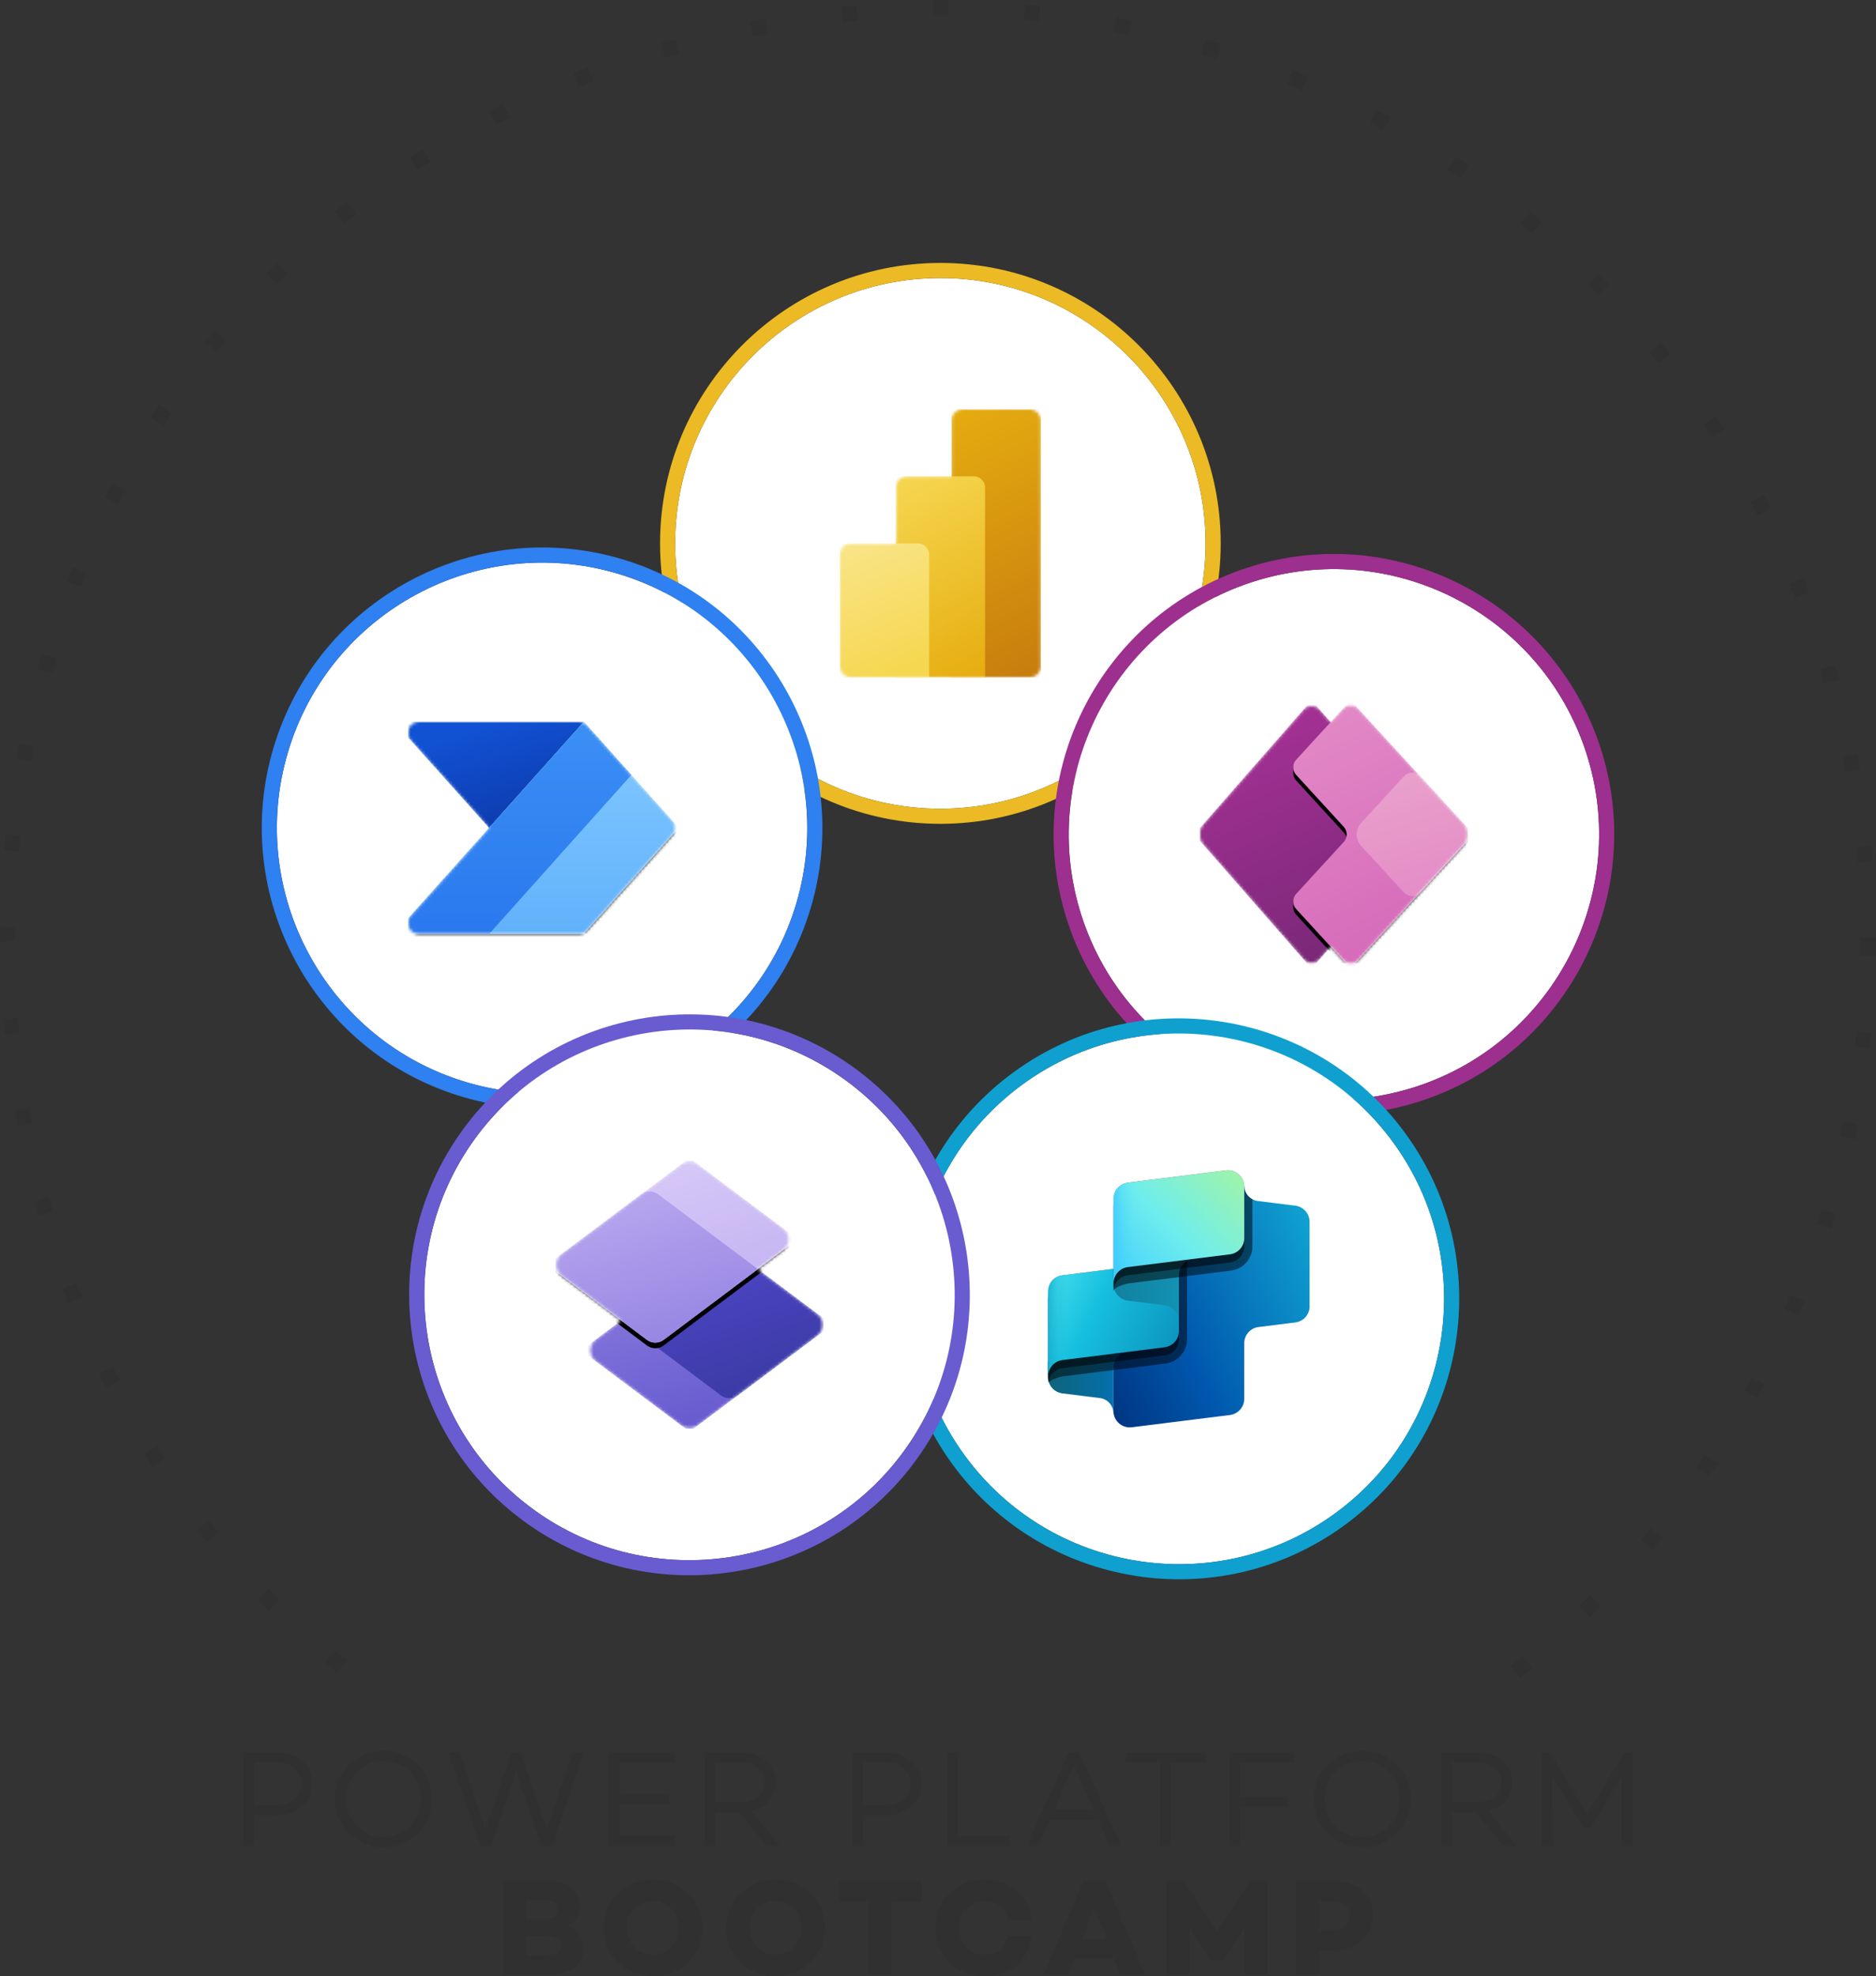 <?xml version="1.0" encoding="UTF-8"?>
<svg id="Layer_2" data-name="Layer 2" xmlns="http://www.w3.org/2000/svg" xmlns:xlink="http://www.w3.org/1999/xlink" viewBox="0 0 623.47 656.5">
  <rect x="0" y="0" width="623.47" height="656.5" fill="#333333" stroke="none"/>
  <defs>
    <style>
      .cls-1 {
        fill: url(#linear-gradient-2);
      }

      .cls-2 {
        fill: url(#linear-gradient-17);
        fill-opacity: .6;
      }

      .cls-3 {
        fill: #fff;
      }

      .cls-4 {
        fill: #685cd0;
      }

      .cls-5 {
        fill: #2f80f0;
      }

      .cls-6 {
        fill: #9d2f8f;
      }

      .cls-7 {
        fill: url(#linear-gradient-15);
      }

      .cls-8 {
        fill: url(#linear-gradient-18);
      }

      .cls-9 {
        fill: url(#linear-gradient-14);
      }

      .cls-10 {
        mask: url(#mask-2);
      }

      .cls-11 {
        fill: url(#linear-gradient-6);
      }

      .cls-12 {
        clip-path: url(#clippath-2);
      }

      .cls-13 {
        fill: #303030;
      }

      .cls-14 {
        mask: url(#mask-3);
      }

      .cls-15 {
        fill: url(#linear-gradient-11);
      }

      .cls-16 {
        fill: url(#linear-gradient-20);
        fill-opacity: .8;
      }

      .cls-17 {
        clip-path: url(#clippath-1);
      }

      .cls-18 {
        clip-path: url(#clippath-4);
      }

      .cls-19 {
        fill: url(#linear-gradient-10);
      }

      .cls-20 {
        fill: #0fa0d0;
      }

      .cls-21 {
        fill: url(#linear-gradient-16);
      }

      .cls-22 {
        fill: url(#linear-gradient-5);
      }

      .cls-23 {
        clip-path: url(#clippath);
      }

      .cls-24 {
        fill: none;
      }

      .cls-25 {
        clip-path: url(#clippath-3);
      }

      .cls-26 {
        fill: url(#linear-gradient-7);
      }

      .cls-27 {
        fill: url(#linear-gradient-9);
      }

      .cls-28 {
        mask: url(#mask-1);
      }

      .cls-29 {
        mask: url(#mask);
      }

      .cls-30 {
        fill: url(#linear-gradient-3);
      }

      .cls-31 {
        clip-path: url(#clippath-5);
      }

      .cls-32 {
        fill: url(#linear-gradient);
      }

      .cls-33 {
        fill: url(#linear-gradient-19);
      }

      .cls-34 {
        fill: url(#linear-gradient-4);
      }

      .cls-35 {
        fill: #ebba24;
      }

      .cls-36 {
        isolation: isolate;
        opacity: .5;
      }

      .cls-37 {
        fill: url(#linear-gradient-8);
      }

      .cls-38 {
        fill: url(#linear-gradient-12);
      }

      .cls-39 {
        fill: url(#linear-gradient-13);
      }
    </style>
    <mask id="mask" x="279.1" y="135.95" width="66.83" height="89.11" maskUnits="userSpaceOnUse">
      <g id="mask0">
        <path class="cls-3" d="m316.23,139.66c0-2.05,1.66-3.71,3.71-3.71h22.28c2.05,0,3.71,1.66,3.71,3.71v81.68c0,2.05-1.66,3.71-3.71,3.71h-59.41c-2.05,0-3.71-1.66-3.71-3.71v-37.13c0-2.05,1.66-3.71,3.71-3.71h14.85v-18.56c0-2.05,1.66-3.71,3.71-3.71h14.85v-18.56Z"/>
      </g>
    </mask>
    <linearGradient id="linear-gradient" x1="310.29" y1="522.09" x2="349.46" y2="439.06" gradientTransform="translate(0 658.5) scale(1 -1)" gradientUnits="userSpaceOnUse">
      <stop offset="0" stop-color="#e6ad10"/>
      <stop offset="1" stop-color="#c87e0e"/>
    </linearGradient>
    <linearGradient id="linear-gradient-2" x1="295.22" y1="499.01" x2="328.16" y2="435.13" gradientTransform="translate(0 658.5) scale(1 -1)" gradientUnits="userSpaceOnUse">
      <stop offset="0" stop-color="#f6d751"/>
      <stop offset="1" stop-color="#e6ad10"/>
    </linearGradient>
    <linearGradient id="linear-gradient-3" x1="283.2" y1="479.73" x2="301.4" y2="436.59" gradientTransform="translate(0 658.5) scale(1 -1)" gradientUnits="userSpaceOnUse">
      <stop offset="0" stop-color="#f9e589"/>
      <stop offset="1" stop-color="#f6d751"/>
    </linearGradient>
    <clipPath id="clippath">
      <rect class="cls-24" x="135.6" y="230.47" width="89.1" height="89.1"/>
    </clipPath>
    <clipPath id="clippath-1">
      <rect class="cls-24" x="135.6" y="230.47" width="89.1" height="89.1"/>
    </clipPath>
    <mask id="mask-1" x="130.96" y="239.75" width="94.67" height="72.39" maskUnits="userSpaceOnUse">
      <g id="mask0-2" data-name="mask0">
        <path class="cls-3" d="m192.42,239.75c1.06,0,2.06.45,2.77,1.24l28.23,31.56c1.26,1.41,1.26,3.54,0,4.95l-28.23,31.56c-.7.79-1.71,1.24-2.77,1.24h-53.15c-3.21,0-4.91-3.8-2.77-6.19l26.02-29.08-26.02-29.08c-2.14-2.39-.44-6.19,2.77-6.19h53.15Z"/>
      </g>
    </mask>
    <linearGradient id="linear-gradient-4" x1="175.51" y1="376.98" x2="162.52" y2="418.75" gradientTransform="translate(0 658.5) scale(1 -1)" gradientUnits="userSpaceOnUse">
      <stop offset="0" stop-color="#0d36a5"/>
      <stop offset="1" stop-color="#1152d4"/>
    </linearGradient>
    <linearGradient id="linear-gradient-5" x1="178.3" y1="418.75" x2="178.3" y2="348.21" gradientTransform="translate(0 658.5) scale(1 -1)" gradientUnits="userSpaceOnUse">
      <stop offset="0" stop-color="#84caff"/>
      <stop offset="1" stop-color="#61b1fb"/>
    </linearGradient>
    <linearGradient id="linear-gradient-6" x1="170.41" y1="418.75" x2="170.41" y2="348.21" gradientTransform="translate(0 658.5) scale(1 -1)" gradientUnits="userSpaceOnUse">
      <stop offset="0" stop-color="#3b90f5"/>
      <stop offset="1" stop-color="#2a78ee"/>
    </linearGradient>
    <clipPath id="clippath-2">
      <rect class="cls-24" x="398.77" y="232.63" width="89.1" height="89.1"/>
    </clipPath>
    <clipPath id="clippath-3">
      <rect class="cls-24" x="398.77" y="232.63" width="89.1" height="89.1"/>
    </clipPath>
    <clipPath id="clippath-4">
      <rect class="cls-24" x="398.77" y="232.63" width="89.1" height="89.1"/>
    </clipPath>
    <mask id="mask-2" x="396.91" y="232.63" width="92.81" height="90.96" maskUnits="userSpaceOnUse">
      <g id="mask0-3" data-name="mask0">
        <path class="cls-3" d="m400.12,273.51c-1.84,2.1-1.84,5.23,0,7.33l32.98,37.69c1.48,1.69,4.11,1.69,5.59,0l3.55-4.06,3.91,4.27c1.47,1.61,4,1.61,5.47,0l34.65-37.8c1.95-2.13,1.95-5.4,0-7.53l-34.65-37.8c-1.47-1.61-4-1.61-5.47,0l-3.91,4.27-3.55-4.06c-1.48-1.69-4.11-1.69-5.59,0l-32.98,37.69Z"/>
      </g>
    </mask>
    <linearGradient id="linear-gradient-7" x1="455.61" y1="333.07" x2="403.64" y2="460.23" gradientTransform="translate(0 658.5) scale(1 -1)" gradientUnits="userSpaceOnUse">
      <stop offset="0" stop-color="#742774"/>
      <stop offset="1" stop-color="#bb35a4"/>
    </linearGradient>
    <linearGradient id="linear-gradient-8" x1="432.05" y1="427.59" x2="474.74" y2="338.49" gradientTransform="translate(0 658.5) scale(1 -1)" gradientUnits="userSpaceOnUse">
      <stop offset="0" stop-color="#e48cc7"/>
      <stop offset="1" stop-color="#d467b9"/>
    </linearGradient>
    <linearGradient id="linear-gradient-9" x1="463.63" y1="401.34" x2="476.63" y2="361.43" gradientTransform="translate(0 658.5) scale(1 -1)" gradientUnits="userSpaceOnUse">
      <stop offset="0" stop-color="#e9a1cb"/>
      <stop offset="1" stop-color="#e48cc7"/>
    </linearGradient>
    <clipPath id="clippath-5">
      <rect class="cls-24" x="184.58" y="385.55" width="89.14" height="89.14"/>
    </clipPath>
    <mask id="mask-3" x="181.79" y="384.66" width="94.71" height="90.92" maskUnits="userSpaceOnUse">
      <g id="mask0-4" data-name="mask0">
        <path class="cls-3" d="m231.93,386.75c-1.65-1.24-3.92-1.24-5.57,0l-39.62,29.71c-2.48,1.86-2.48,5.57,0,7.43l19.67,14.75-8.31,6.23c-2.48,1.86-2.48,5.57,0,7.43l28.25,21.19c1.65,1.24,3.92,1.24,5.57,0l39.62-29.71c2.48-1.86,2.48-5.57,0-7.43l-19.67-14.75,8.31-6.23c2.48-1.86,2.48-5.57,0-7.43l-28.25-21.19Z"/>
      </g>
    </mask>
    <linearGradient id="linear-gradient-10" x1="217.63" y1="275.73" x2="241.48" y2="190.38" gradientTransform="translate(0 658.5) scale(1 -1)" gradientUnits="userSpaceOnUse">
      <stop offset="0" stop-color="#a391e8"/>
      <stop offset="1" stop-color="#685cd0"/>
    </linearGradient>
    <linearGradient id="linear-gradient-11" x1="252.78" y1="186.49" x2="236.53" y2="233.38" gradientTransform="translate(0 658.5) scale(1 -1)" gradientUnits="userSpaceOnUse">
      <stop offset="0" stop-color="#38389f"/>
      <stop offset="1" stop-color="#4b44c0"/>
    </linearGradient>
    <linearGradient id="linear-gradient-12" x1="209.98" y1="282.05" x2="233.07" y2="214.48" gradientTransform="translate(0 658.5) scale(1 -1)" gradientUnits="userSpaceOnUse">
      <stop offset="0" stop-color="#dbcef8"/>
      <stop offset="1" stop-color="#c0aff1"/>
    </linearGradient>
    <linearGradient id="linear-gradient-13" x1="206.02" y1="276.26" x2="230.88" y2="187.48" gradientTransform="translate(0 658.5) scale(1 -1)" gradientUnits="userSpaceOnUse">
      <stop offset="0" stop-color="#c0aff1"/>
      <stop offset="1" stop-color="#8675dd"/>
    </linearGradient>
    <linearGradient id="linear-gradient-14" x1="360.08" y1="205.85" x2="459.5" y2="252.55" gradientTransform="translate(0 658.5) scale(1 -1)" gradientUnits="userSpaceOnUse">
      <stop offset="0" stop-color="#003580"/>
      <stop offset=".3" stop-color="#0057ad"/>
      <stop offset="1" stop-color="#16bfdf"/>
    </linearGradient>
    <linearGradient id="linear-gradient-15" x1="348.32" y1="199.26" x2="377.3" y2="199.26" gradientTransform="translate(0 658.5) scale(1 -1)" gradientUnits="userSpaceOnUse">
      <stop offset="0" stop-color="#0e637a"/>
      <stop offset="1" stop-color="#0074bd"/>
    </linearGradient>
    <linearGradient id="linear-gradient-16" x1="399.39" y1="205.02" x2="349.64" y2="230.02" gradientTransform="translate(0 658.5) scale(1 -1)" gradientUnits="userSpaceOnUse">
      <stop offset="0" stop-color="#0986b3"/>
      <stop offset=".72" stop-color="#16bfdf"/>
      <stop offset="1" stop-color="#3dd9eb"/>
    </linearGradient>
    <linearGradient id="linear-gradient-17" x1="348.32" y1="219.76" x2="354.92" y2="219.76" gradientTransform="translate(0 658.5) scale(1 -1)" gradientUnits="userSpaceOnUse">
      <stop offset="0" stop-color="#0ba0c5"/>
      <stop offset=".5" stop-color="#0ba0c5" stop-opacity=".26"/>
      <stop offset="1" stop-color="#0ba0c5" stop-opacity="0"/>
    </linearGradient>
    <linearGradient id="linear-gradient-18" x1="362.81" y1="229.93" x2="391.79" y2="229.93" gradientTransform="translate(0 658.5) scale(1 -1)" gradientUnits="userSpaceOnUse">
      <stop offset="0" stop-color="#117b97"/>
      <stop offset="1" stop-color="#1392b4"/>
    </linearGradient>
    <linearGradient id="linear-gradient-19" x1="368.85" y1="230.37" x2="407.76" y2="270.02" gradientTransform="translate(0 658.5) scale(1 -1)" gradientUnits="userSpaceOnUse">
      <stop offset="0" stop-color="#3dcbff"/>
      <stop offset=".52" stop-color="#6eeded"/>
      <stop offset="1" stop-color="#9bf3af"/>
    </linearGradient>
    <linearGradient id="linear-gradient-20" x1="370.05" y1="250.67" x2="377.04" y2="250.67" gradientTransform="translate(0 658.5) scale(1 -1)" gradientUnits="userSpaceOnUse">
      <stop offset="0" stop-color="#3dcbff"/>
      <stop offset=".43" stop-color="#3dcbff" stop-opacity=".34"/>
      <stop offset="1" stop-color="#3dcbff" stop-opacity="0"/>
    </linearGradient>
  </defs>
  <g id="Layer_1-2" data-name="Layer 1">
    <g>
      <g>
        <path class="cls-13" d="m505.27,557.35l-3.15-3.95c1.31-1.05,2.62-2.1,3.91-3.17l3.21,3.92c-1.31,1.08-2.64,2.15-3.97,3.21Zm-393.18-1.88c-1.33-1.07-2.65-2.16-3.95-3.25l3.24-3.89c1.29,1.07,2.58,2.14,3.89,3.19l-3.17,3.94Zm416.21-18.35l-3.52-3.64c1.2-1.16,2.4-2.34,3.58-3.52l3.58,3.58c-1.21,1.21-2.42,2.4-3.64,3.58Zm-439.04-2.13c-1.21-1.21-2.4-2.42-3.58-3.64l3.63-3.53c1.17,1.2,2.35,2.4,3.53,3.59l-3.58,3.58Zm460-20.24l-3.86-3.28c1.09-1.28,2.16-2.57,3.22-3.86l3.92,3.21c-1.08,1.31-2.18,2.63-3.28,3.93Zm-480.54-2.55c-1.08-1.33-2.15-2.67-3.19-4.02l3.99-3.1c1.03,1.32,2.08,2.64,3.13,3.94l-3.94,3.18Zm499.22-21.77l-4.16-2.89c.96-1.38,1.9-2.76,2.84-4.16l4.2,2.82c-.95,1.42-1.91,2.83-2.88,4.23Zm-517.27-3.06c-.93-1.43-1.85-2.87-2.76-4.32l4.29-2.69c.89,1.42,1.79,2.84,2.71,4.24l-4.24,2.77Zm533.49-22.97l-4.42-2.46c.82-1.47,1.62-2.95,2.42-4.43l4.46,2.39c-.81,1.5-1.62,3.01-2.46,4.5Zm-548.89-3.57c-.79-1.52-1.55-3.05-2.3-4.58l4.54-2.23c.74,1.5,1.5,3,2.26,4.5l-4.5,2.31Zm562.48-23.94l-4.64-2.03c.67-1.54,1.32-3.08,1.97-4.64l4.68,1.94c-.65,1.58-1.32,3.16-2.01,4.73Zm-575.13-4c-.63-1.59-1.24-3.18-1.84-4.79l4.75-1.77c.58,1.57,1.19,3.13,1.8,4.69l-4.71,1.87Zm585.94-24.73l-4.81-1.55c.51-1.6,1.01-3.21,1.5-4.82l4.84,1.47c-.5,1.64-1.01,3.27-1.53,4.9Zm-595.82-4.31c-.47-1.64-.93-3.28-1.37-4.92l4.88-1.31c.44,1.62.89,3.23,1.35,4.84l-4.86,1.39Zm603.74-25.34l-4.95-1.07c.36-1.64.69-3.28,1.02-4.92l4.96.98c-.33,1.68-.67,3.35-1.03,5.01ZM5.7,374.01c-.32-1.67-.61-3.35-.9-5.02l4.99-.86c.28,1.65.58,3.3.88,4.95l-4.97.93Zm615.76-25.76l-5.03-.56c.19-1.67.37-3.34.52-5.01l5.04.48c-.17,1.7-.35,3.39-.53,5.09ZM1.44,343.65c-.16-1.7-.3-3.4-.44-5.1l5.05-.39c.12,1.67.27,3.34.43,5.01l-5.04.47Zm621.99-25.99l-5.06-.08c.02-1.67.04-3.35.04-5.03v-1.05h5.06v1.05c0,1.71-.01,3.41-.04,5.11ZM0,313.03v-.44c0-1.56,0-3.12.03-4.68l5.06.08c-.02,1.53-.03,3.06-.03,4.6l-5.06.44Zm617.31-26.64c-.15-1.68-.3-3.35-.46-5.02l5.03-.5c.17,1.69.33,3.38.47,5.08l-5.04.44Zm-610.9-3.53l-5.04-.45c.15-1.7.32-3.4.5-5.09l5.03.54c-.18,1.67-.34,3.33-.49,5Zm606.9-26.37c-.3-1.65-.62-3.3-.95-4.94l4.96-.99c.34,1.67.66,3.34.96,5.01l-4.98.92Zm-602.8-3.53l-4.98-.92c.31-1.67.63-3.35.96-5.02l4.96.99c-.33,1.65-.65,3.3-.95,4.95Zm595.87-25.82c-.46-1.61-.94-3.21-1.43-4.81l4.84-1.48c.5,1.63.98,3.27,1.45,4.9l-4.86,1.39Zm-589-3.57l-4.87-1.37c.46-1.64.94-3.28,1.44-4.91l4.84,1.46c-.48,1.61-.95,3.21-1.41,4.82Zm579.23-24.95c-.62-1.55-1.26-3.1-1.9-4.64l4.68-1.95c.65,1.56,1.29,3.13,1.92,4.71l-4.7,1.88Zm-569.61-3.64l-4.72-1.84c.62-1.59,1.25-3.17,1.9-4.75l4.68,1.93c-.64,1.55-1.26,3.1-1.87,4.66Zm557.06-23.76c-.77-1.49-1.55-2.96-2.34-4.43l4.46-2.4c.81,1.49,1.6,3,2.38,4.5l-4.5,2.33Zm-544.7-3.75l-4.51-2.3c.77-1.51,1.56-3.03,2.36-4.52l4.47,2.37c-.79,1.48-1.56,2.96-2.32,4.45Zm529.54-22.3c-.91-1.4-1.83-2.8-2.77-4.19l4.19-2.83c.95,1.41,1.89,2.83,2.82,4.26l-4.24,2.76Zm-514.51-3.83l-4.25-2.75c.92-1.42,1.85-2.84,2.8-4.26l4.21,2.82c-.93,1.39-1.85,2.79-2.76,4.19Zm496.86-20.62c-1.05-1.31-2.1-2.61-3.17-3.9l3.9-3.23c1.09,1.31,2.16,2.63,3.23,3.96l-3.95,3.16Zm-479.24-3.81l-3.94-3.17c1.07-1.32,2.15-2.64,3.24-3.96l3.89,3.24c-1.07,1.29-2.14,2.59-3.18,3.89Zm459.29-18.81c-1.18-1.21-2.35-2.4-3.54-3.58l3.57-3.59c1.21,1.2,2.4,2.41,3.59,3.63l-3.62,3.54Zm-439.2-3.66l-3.59-3.57c1.2-1.21,2.41-2.4,3.63-3.59l3.54,3.62c-1.21,1.18-2.4,2.35-3.58,3.54Zm417.14-16.91c-1.29-1.08-2.58-2.16-3.88-3.22l3.2-3.92c1.32,1.08,2.63,2.17,3.93,3.26l-3.25,3.88Zm-394.78-3.3l-3.19-3.94c1.32-1.07,2.65-2.13,4-3.19l3.12,3.98c-1.32,1.04-2.63,2.08-3.93,3.14Zm370.8-15.02c-1.38-.95-2.77-1.89-4.17-2.83l2.81-4.21c1.42.94,2.83,1.9,4.23,2.87l-2.87,4.17Zm-346.44-2.72l-2.76-4.24c1.42-.93,2.86-1.84,4.32-2.75l2.68,4.29c-1.42.89-2.83,1.79-4.24,2.7Zm320.79-13.17c-1.47-.82-2.95-1.61-4.43-2.4l2.37-4.47c1.51.8,3.01,1.62,4.51,2.44l-2.45,4.43Zm-294.71-1.94l-2.31-4.5c1.51-.78,3.04-1.55,4.57-2.3l2.22,4.55c-1.51.74-3,1.49-4.48,2.25Zm267.6-11.36c-1.54-.67-3.09-1.32-4.65-1.96l1.94-4.68c1.58.65,3.15,1.31,4.72,1.99l-2.01,4.65Zm-240.13-1.07l-1.86-4.71c1.58-.62,3.17-1.24,4.77-1.84l1.79,4.74c-1.58.59-3.14,1.2-4.7,1.81Zm211.85-9.5c-1.61-.51-3.22-1-4.83-1.49l1.46-4.84c1.64.49,3.27.99,4.9,1.51l-1.53,4.82Zm-183.3-.23l-1.41-4.86c1.63-.47,3.27-.93,4.91-1.39l1.34,4.88c-1.63.44-3.24.9-4.84,1.37Zm29.32-7.13l-.98-4.96c1.66-.33,3.33-.65,5-.96l.93,4.97c-1.66.31-3.31.63-4.95.95Zm124.79-.34c-1.64-.35-3.28-.68-4.93-1.01l.98-4.96c1.67.33,3.34.67,5,1.02l-1.05,4.95Zm-94.95-4.32l-.58-5.03c1.68-.19,3.38-.38,5.08-.55l.51,5.03c-1.68.17-3.35.36-5.01.55Zm65.18-.48c-1.67-.19-3.33-.36-5-.51l.47-5.04c1.7.16,3.4.34,5.09.52l-.56,5.03Zm-35.05-1.86l-.19-5.06.77-.03c1.58,0,3,0,4.43.02l-.07,5.06c-1.41-.02-2.81-.03-4.22-.03l-.72.03Z"/>
        <g>
          <g>
            <path class="cls-13" d="m103.73,592.39c0,6.43-4.98,10.68-12.42,10.68h-6.89v10.04h-3.6v-31.03h10.95c7.16,0,11.96,4.11,11.96,10.31Zm-3.56,0c0-4.2-3.42-7.02-8.54-7.02h-7.21v14.37h7.21c5.11,0,8.54-2.92,8.54-7.35Z"/>
            <path class="cls-13" d="m143.56,597.59c0,8.95-7.21,16.06-16.15,16.06s-16.15-7.12-16.15-16.06,7.21-16.06,16.15-16.06,16.15,7.12,16.15,16.06Zm-3.65,0c0-7.02-5.48-12.68-12.5-12.68s-12.5,5.66-12.5,12.68,5.48,12.68,12.5,12.68,12.5-5.66,12.5-12.68Z"/>
            <path class="cls-13" d="m194.07,582.08l-10.58,31.26h-3.51l-8.44-24.82-8.44,24.82h-3.51l-10.58-31.26h3.78l8.53,25.74,8.67-25.74h3.11l8.62,25.69,8.58-25.69h3.78Z"/>
            <path class="cls-13" d="m206.03,585.41v10.63h16.29v3.34h-16.29v10.4h18.12v3.33h-21.72v-31.03h21.72v3.34h-18.12Z"/>
            <path class="cls-13" d="m245.64,602.02h-7.9v11.09h-3.6v-31.03h11.73c6.98,0,11.87,3.83,11.87,9.95,0,4.93-3.15,8.4-7.99,9.53l9.4,11.55h-4.47l-9.03-11.09Zm-7.9-3.33h8.03c4.84,0,8.4-2.51,8.4-6.66s-3.56-6.61-8.4-6.61h-8.03v13.28Z"/>
            <path class="cls-13" d="m306.15,592.39c0,6.43-4.98,10.68-12.42,10.68h-6.89v10.04h-3.6v-31.03h10.95c7.16,0,11.96,4.11,11.96,10.31Zm-3.56,0c0-4.2-3.42-7.02-8.54-7.02h-7.21v14.37h7.21c5.11,0,8.54-2.92,8.54-7.35Z"/>
            <path class="cls-13" d="m335.49,609.78v3.33h-20.72v-31.03h3.6v27.7h17.11Z"/>
            <path class="cls-13" d="m364.92,604.44h-16.01l-3.83,8.67h-3.88l14.01-31.03h3.42l14.01,31.03h-3.88l-3.83-8.67Zm-1.46-3.24l-6.57-14.88-6.57,14.88h13.14Z"/>
            <path class="cls-13" d="m400.6,585.41h-11.46v27.69h-3.6v-27.69h-11.41v-3.34h26.47v3.34Z"/>
            <path class="cls-13" d="m412.24,585.41v11.41h15.79v3.33h-15.79v12.96h-3.6v-31.03h21.31v3.34h-17.71Z"/>
            <path class="cls-13" d="m468.87,597.59c0,8.95-7.21,16.06-16.15,16.06s-16.15-7.12-16.15-16.06,7.21-16.06,16.15-16.06,16.15,7.12,16.15,16.06Zm-3.65,0c0-7.02-5.48-12.68-12.5-12.68s-12.5,5.66-12.5,12.68,5.48,12.68,12.5,12.68,12.5-5.66,12.5-12.68Z"/>
            <path class="cls-13" d="m490.5,602.02h-7.9v11.09h-3.6v-31.03h11.73c6.98,0,11.87,3.83,11.87,9.95,0,4.93-3.15,8.4-7.99,9.53l9.4,11.55h-4.47l-9.03-11.09Zm-7.9-3.33h8.03c4.84,0,8.4-2.51,8.4-6.66s-3.56-6.61-8.4-6.61h-8.03v13.28Z"/>
            <path class="cls-13" d="m542.65,613.11h-3.6v-23.13l-10.36,17.2h-2.37l-10.45-17.3.09,23.23h-3.6v-31.03h2.74l12.41,20.72,12.41-20.72h2.74v31.03Z"/>
          </g>
          <g>
            <path class="cls-13" d="m193.99,647.28c0,5.16-4.15,8.63-11.13,8.63h-15.61v-31.03h14.7c6.75,0,10.68,3.19,10.68,8.26,0,2.88-1.6,5.84-4.29,6.8,3.79.82,5.66,4.01,5.66,7.34Zm-19.03-16.1v6.48h5.8c2.92,0,4.52-1.46,4.52-3.47s-1.55-3.01-4.52-3.01h-5.8Zm11.5,15.1c0-1.92-1.6-3.01-4.47-3.01h-7.03v6.25h6.89c3.19,0,4.61-1.41,4.61-3.24Z"/>
            <path class="cls-13" d="m233.41,640.39c0,9.04-7.07,16.11-16.42,16.11s-16.43-7.07-16.43-16.11,7.07-16.1,16.43-16.1,16.42,7.07,16.42,16.1Zm-7.8,0c0-4.88-3.6-8.9-8.62-8.9s-8.63,4.01-8.63,8.9,3.6,8.9,8.63,8.9,8.62-4.02,8.62-8.9Z"/>
            <path class="cls-13" d="m274.16,640.39c0,9.04-7.07,16.11-16.42,16.11s-16.43-7.07-16.43-16.11,7.07-16.1,16.43-16.1,16.42,7.07,16.42,16.1Zm-7.8,0c0-4.88-3.6-8.9-8.62-8.9s-8.63,4.01-8.63,8.9,3.6,8.9,8.63,8.9,8.62-4.02,8.62-8.9Z"/>
            <path class="cls-13" d="m306.28,631.77h-9.9v24.14h-7.66v-24.14h-9.9v-6.89h27.47v6.89Z"/>
            <path class="cls-13" d="m334.99,643.04h7.94c-1,8.03-7.12,13.46-15.56,13.46-9.35,0-16.43-6.75-16.43-16.11s7.07-16.1,16.43-16.1c8.44,0,14.56,5.43,15.56,13.46h-7.94c-.82-3.88-3.56-6.25-7.66-6.25-5.07,0-8.58,3.74-8.58,8.9s3.51,8.9,8.58,8.9c4.1,0,6.84-2.38,7.66-6.26Z"/>
            <path class="cls-13" d="m370.26,650.57h-13.14l-2.05,5.34h-8.21l13.18-31.03h7.39l13.14,31.03h-8.22l-2.1-5.34Zm-2.51-6.43l-4.06-10.45-4.06,10.45h8.12Z"/>
            <path class="cls-13" d="m421.23,655.91h-7.71v-15.56l-6.89,10.63v.04h-4.29v-.04l-6.93-10.72.04,15.65h-7.71v-31.03h5.75l11,16.56,11-16.56h5.75v31.03Z"/>
            <path class="cls-13" d="m456.23,636.24c0,7.26-5.29,11.78-13.73,11.78h-4.2v7.89h-7.71v-31.03h12.5c8.12,0,13.14,4.38,13.14,11.36Zm-7.66,0c0-2.78-2.24-4.61-5.61-4.61h-4.66v9.63h4.66c3.37,0,5.61-1.96,5.61-5.02Z"/>
          </g>
        </g>
      </g>
      <g>
        <g>
          <g>
            <path class="cls-3" d="m400.66,180.5c0,48.62-39.52,88.14-88.14,88.14s-88.14-39.52-88.14-88.14,39.52-88.14,88.14-88.14,88.14,39.52,88.14,88.14Z"/>
            <path class="cls-35" d="m312.52,87.34c-51.38,0-93.16,41.78-93.16,93.16s41.78,93.16,93.16,93.16,93.17-41.78,93.17-93.16-41.78-93.16-93.17-93.16Zm0,181.3c-48.62,0-88.14-39.52-88.14-88.14s39.52-88.14,88.14-88.14,88.14,39.52,88.14,88.14-39.52,88.14-88.14,88.14Z"/>
          </g>
          <g class="cls-29">
            <g>
              <path class="cls-32" d="m345.94,135.95v89.11h-29.7v-89.11h29.7Z"/>
              <path class="cls-1" d="m327.37,161.94v63.12h-29.7v-66.83h25.99c2.05,0,3.71,1.66,3.71,3.71Z"/>
              <path class="cls-30" d="m279.1,180.5v44.56h29.7v-40.84c0-2.05-1.66-3.71-3.71-3.71h-25.99Z"/>
            </g>
          </g>
        </g>
        <g>
          <g>
            <path class="cls-3" d="m207.39,191.21c46.23,15.02,71.6,64.81,56.58,111.05-15.02,46.23-64.81,71.6-111.05,56.58-46.23-15.02-71.6-64.81-56.58-111.05,15.02-46.23,64.81-71.6,111.05-56.58Z"/>
            <path class="cls-5" d="m91.56,246.24c-15.88,48.86,10.95,101.5,59.81,117.38,48.86,15.88,101.5-10.95,117.38-59.81,15.88-48.86-10.94-101.51-59.81-117.38-48.86-15.88-101.5,10.95-117.38,59.81Zm172.41,56.02c-15.02,46.23-64.81,71.6-111.05,56.58-46.23-15.02-71.6-64.81-56.58-111.05,15.02-46.23,64.81-71.6,111.05-56.58,46.23,15.02,71.6,64.81,56.58,111.05Z"/>
          </g>
          <g class="cls-23">
            <g class="cls-17">
              <g class="cls-28">
                <g>
                  <path class="cls-34" d="m194.08,239.75l-31.56,35.27-31.56-35.27h63.11Z"/>
                  <path d="m194.08,240.12l-63.11,70.54h63.11l31.56-35.27-31.56-35.27Z"/>
                  <path d="m194.08,241.61l-63.11,70.54h63.11l31.56-35.27-31.56-35.27Z"/>
                  <path class="cls-22" d="m130.96,310.29l63.11-70.54,31.56,35.27-31.56,35.27h-63.11Z"/>
                  <path class="cls-11" d="m130.96,310.29l63.11-70.54,15.78,17.63-47.33,52.9h-31.56Z"/>
                </g>
              </g>
            </g>
          </g>
        </g>
        <g>
          <g>
            <path class="cls-3" d="m470.55,360.99c-46.23,15.02-96.02-10.35-111.05-56.58-15.02-46.23,10.35-96.02,56.58-111.05,46.23-15.02,96.02,10.35,111.05,56.58,15.02,46.23-10.35,96.03-56.58,111.05Z"/>
            <path class="cls-6" d="m531.91,248.39c-15.88-48.86-68.52-75.68-117.38-59.81-48.86,15.88-75.69,68.52-59.81,117.38,15.88,48.86,68.52,75.69,117.38,59.81,48.86-15.88,75.68-68.52,59.81-117.38Zm-172.41,56.02c-15.02-46.23,10.35-96.02,56.58-111.05,46.23-15.02,96.02,10.35,111.05,56.58,15.02,46.23-10.35,96.03-56.58,111.05-46.23,15.02-96.02-10.35-111.05-56.58Z"/>
          </g>
          <g class="cls-12">
            <g class="cls-25">
              <g class="cls-18">
                <g class="cls-10">
                  <g>
                    <path class="cls-26" d="m435.89,321.73l-38.98-44.55,38.98-44.55,38.98,44.55-38.98,44.55Z"/>
                    <path d="m448.88,234.49l40.84,44.55-40.84,44.55-18.12-19.77c-1.3-1.42-1.3-3.6,0-5.02l15.82-17.26c1.3-1.42,1.3-3.6,0-5.02l-15.82-17.26c-1.3-1.42-1.3-3.6,0-5.02l18.12-19.77Z"/>
                    <path d="m448.88,232.98l40.84,44.55-40.84,44.55-18.12-19.77c-1.3-1.42-1.3-3.6,0-5.02l15.82-17.26c1.3-1.42,1.3-3.6,0-5.02l-15.82-17.26c-1.3-1.42-1.3-3.6,0-5.02l18.12-19.77Z"/>
                    <path class="cls-37" d="m448.88,232.63l40.84,44.55-40.84,44.55-18.12-19.77c-1.3-1.42-1.3-3.6,0-5.02l15.82-17.26c1.3-1.42,1.3-3.6,0-5.02l-15.82-17.26c-1.3-1.42-1.3-3.6,0-5.02l18.12-19.77Z"/>
                    <path class="cls-27" d="m466.57,257.89c1.47-1.61,4-1.61,5.47,0l17.68,19.29-17.68,19.29c-1.47,1.61-4,1.61-5.47,0l-14.23-15.53c-1.95-2.13-1.95-5.4,0-7.53l14.23-15.53Z"/>
                  </g>
                </g>
              </g>
            </g>
          </g>
        </g>
        <g>
          <path class="cls-3" d="m320.46,483.27c-28.59-39.34-19.84-94.56,19.51-123.15,39.34-28.59,94.56-19.84,123.15,19.51,28.59,39.34,19.84,94.56-19.5,123.15-39.34,28.59-94.56,19.84-123.15-19.5Z"/>
          <path class="cls-20" d="m446.57,506.84c41.58-30.21,50.83-88.59,20.62-130.17-30.21-41.58-88.59-50.83-130.17-20.62-41.58,30.21-50.83,88.59-20.62,130.17,30.21,41.58,88.59,50.83,130.17,20.62Zm-106.6-146.72c39.34-28.59,94.56-19.84,123.15,19.51,28.59,39.34,19.84,94.56-19.5,123.15-39.34,28.59-94.56,19.84-123.15-19.5-28.59-39.34-19.84-94.56,19.51-123.15Z"/>
        </g>
        <g>
          <g>
            <path class="cls-3" d="m157.82,378.3c28.59-39.34,83.8-48.09,123.15-19.5,39.34,28.59,48.09,83.8,19.5,123.15-28.59,39.34-83.8,48.09-123.14,19.5-39.34-28.59-48.09-83.8-19.51-123.15Z"/>
            <path class="cls-4" d="m174.37,505.51c41.58,30.21,99.96,20.96,130.17-20.62,30.21-41.58,20.97-99.96-20.62-130.17-41.58-30.21-99.96-20.97-130.17,20.62-30.21,41.58-20.97,99.96,20.62,130.17Zm106.6-146.72c39.34,28.59,48.09,83.8,19.5,123.15-28.59,39.34-83.8,48.09-123.14,19.5-39.34-28.59-48.09-83.8-19.51-123.15,28.59-39.34,83.8-48.09,123.15-19.5Z"/>
          </g>
          <g class="cls-31">
            <g class="cls-14">
              <g>
                <path class="cls-19" d="m193.16,448.58l47.35-35.51,35.99,26.99-47.35,35.51-35.99-26.99Z"/>
                <path class="cls-15" d="m206.42,438.64l34.09-25.57,35.99,26.99-31.31,23.48c-1.65,1.24-3.92,1.24-5.57,0l-33.2-24.9Z"/>
                <path d="m181.79,420.54l47.35-35.51,35.99,26.99-44.57,33.43c-1.65,1.24-3.92,1.24-5.57,0l-33.2-24.9Z"/>
                <path d="m181.79,422.03l47.35-35.51,35.99,26.99-44.57,33.43c-1.65,1.24-3.92,1.24-5.57,0l-33.2-24.9Z"/>
                <path class="cls-38" d="m181.79,420.17l47.35-35.51,35.99,26.99-44.57,33.43c-1.65,1.24-3.92,1.24-5.57,0l-33.2-24.9Z"/>
                <path class="cls-39" d="m181.79,420.17l31.31-23.48c1.65-1.24,3.92-1.24,5.57,0l33.2,24.9-31.31,23.48c-1.65,1.24-3.92,1.24-5.57,0l-33.2-24.9Z"/>
              </g>
            </g>
          </g>
        </g>
        <g>
          <path class="cls-9" d="m435.25,433.9c0,2.74-2.04,5.05-4.76,5.39l-12.61,1.58c-2.52.5-4.37,2.72-4.37,5.33v18.45c0,2.74-2.04,5.05-4.76,5.39l-32.6,4.07c-3.24.41-6.11-2.12-6.11-5.39v-29.12l21.73-3.1v-35.84c0-2.83,2.17-5.18,4.98-5.41l16.75-1.4c0,2.59,1.93,4.77,4.49,5.09l12.48,1.56c2.72.34,4.76,2.65,4.76,5.39v28.02Z"/>
          <path class="cls-7" d="m370.05,469.51v-15.13c0-2.74,2.04-5.05,4.75-5.39l-26.49,3.31v5.16c0,2.74,2.04,5.05,4.76,5.39l12.48,1.56c2.57.32,4.49,2.5,4.49,5.09Z"/>
          <path class="cls-36" d="m353.08,426.33c-2.72.34-4.76,2.65-4.76,5.39v29.7s0-1.54,0-1.54c0-2.74,2.04-5.05,4.76-5.39l33.95-4.24c2.72-.34,4.76-2.65,4.76-5.39v-23.36l-38.71,4.84Z"/>
          <path class="cls-36" d="m348.94,426.48c.8-1.53,2.32-2.64,4.14-2.87l16.97-2.12v-.02l24.45-3.06v26.44c0,4.11-3.06,7.58-7.14,8.09l-33.95,4.24c-1.13.14-3.91.96-4.81,2.02-.19-.55-.29-1.13-.29-1.74v-25.84c0-1.95.09-3.75.62-5.15Z"/>
          <path class="cls-21" d="m353.08,423.62c-2.72.34-4.76,2.65-4.76,5.39v29.7s0-1.54,0-1.54c0-2.74,2.04-5.05,4.76-5.39l33.95-4.24c2.72-.34,4.76-2.65,4.76-5.39v-23.36l-38.71,4.84Z"/>
          <path class="cls-2" d="m353.08,423.62c-2.72.34-4.76,2.65-4.76,5.39v29.7s0-1.54,0-1.54c0-2.74,2.04-5.05,4.76-5.39l33.95-4.24c2.72-.34,4.76-2.65,4.76-5.39v-23.36l-38.71,4.84Z"/>
          <path class="cls-8" d="m391.79,438.97v-15.39c0-2.74,2.04-5.05,4.75-5.39l-26.49,3.31v5.16c0,2.74,2.04,5.05,4.76,5.39l12.21,1.53c2.72.34,4.76,2.65,4.76,5.39Z"/>
          <path class="cls-36" d="m374.81,395.57c-2.72.34-4.76,2.65-4.76,5.39v28.68-.64c0-2.74,2.04-5.05,4.76-5.39l33.95-4.24c2.72-.34,4.76-2.65,4.76-5.39v-17.09c0-3.27-2.86-5.8-6.11-5.39l-32.6,4.07Z"/>
          <path class="cls-36" d="m370.05,429c0-1.37,3.74-2.52,5.1-2.69l33.95-4.24c4.08-.51,7.14-3.98,7.14-8.09v-15.61c-1.63-.87-2.72-2.58-2.72-4.53h0c-.17-2.88-2.58-5.12-5.43-5.11-.22,0-.44.01-.67.04l-32.6,4.07c-1.82.23-3.33,1.34-4.14,2.87-.54,1.42-.62,3.26-.62,5.24v28.04Z"/>
          <path class="cls-33" d="m374.81,392.86c-2.72.34-4.76,2.65-4.76,5.39v28.68-.64c0-2.74,2.04-5.05,4.76-5.39l33.95-4.24c2.72-.34,4.76-2.65,4.76-5.39v-17.09c0-3.27-2.86-5.8-6.11-5.39l-32.6,4.07Z"/>
          <path class="cls-16" d="m374.81,392.86c-2.72.34-4.76,2.65-4.76,5.39v28.68-.64c0-2.74,2.04-5.05,4.76-5.39l33.95-4.24c2.72-.34,4.76-2.65,4.76-5.39v-17.09c0-3.27-2.86-5.8-6.11-5.39l-32.6,4.07Z"/>
        </g>
      </g>
    </g>
  </g>
</svg>